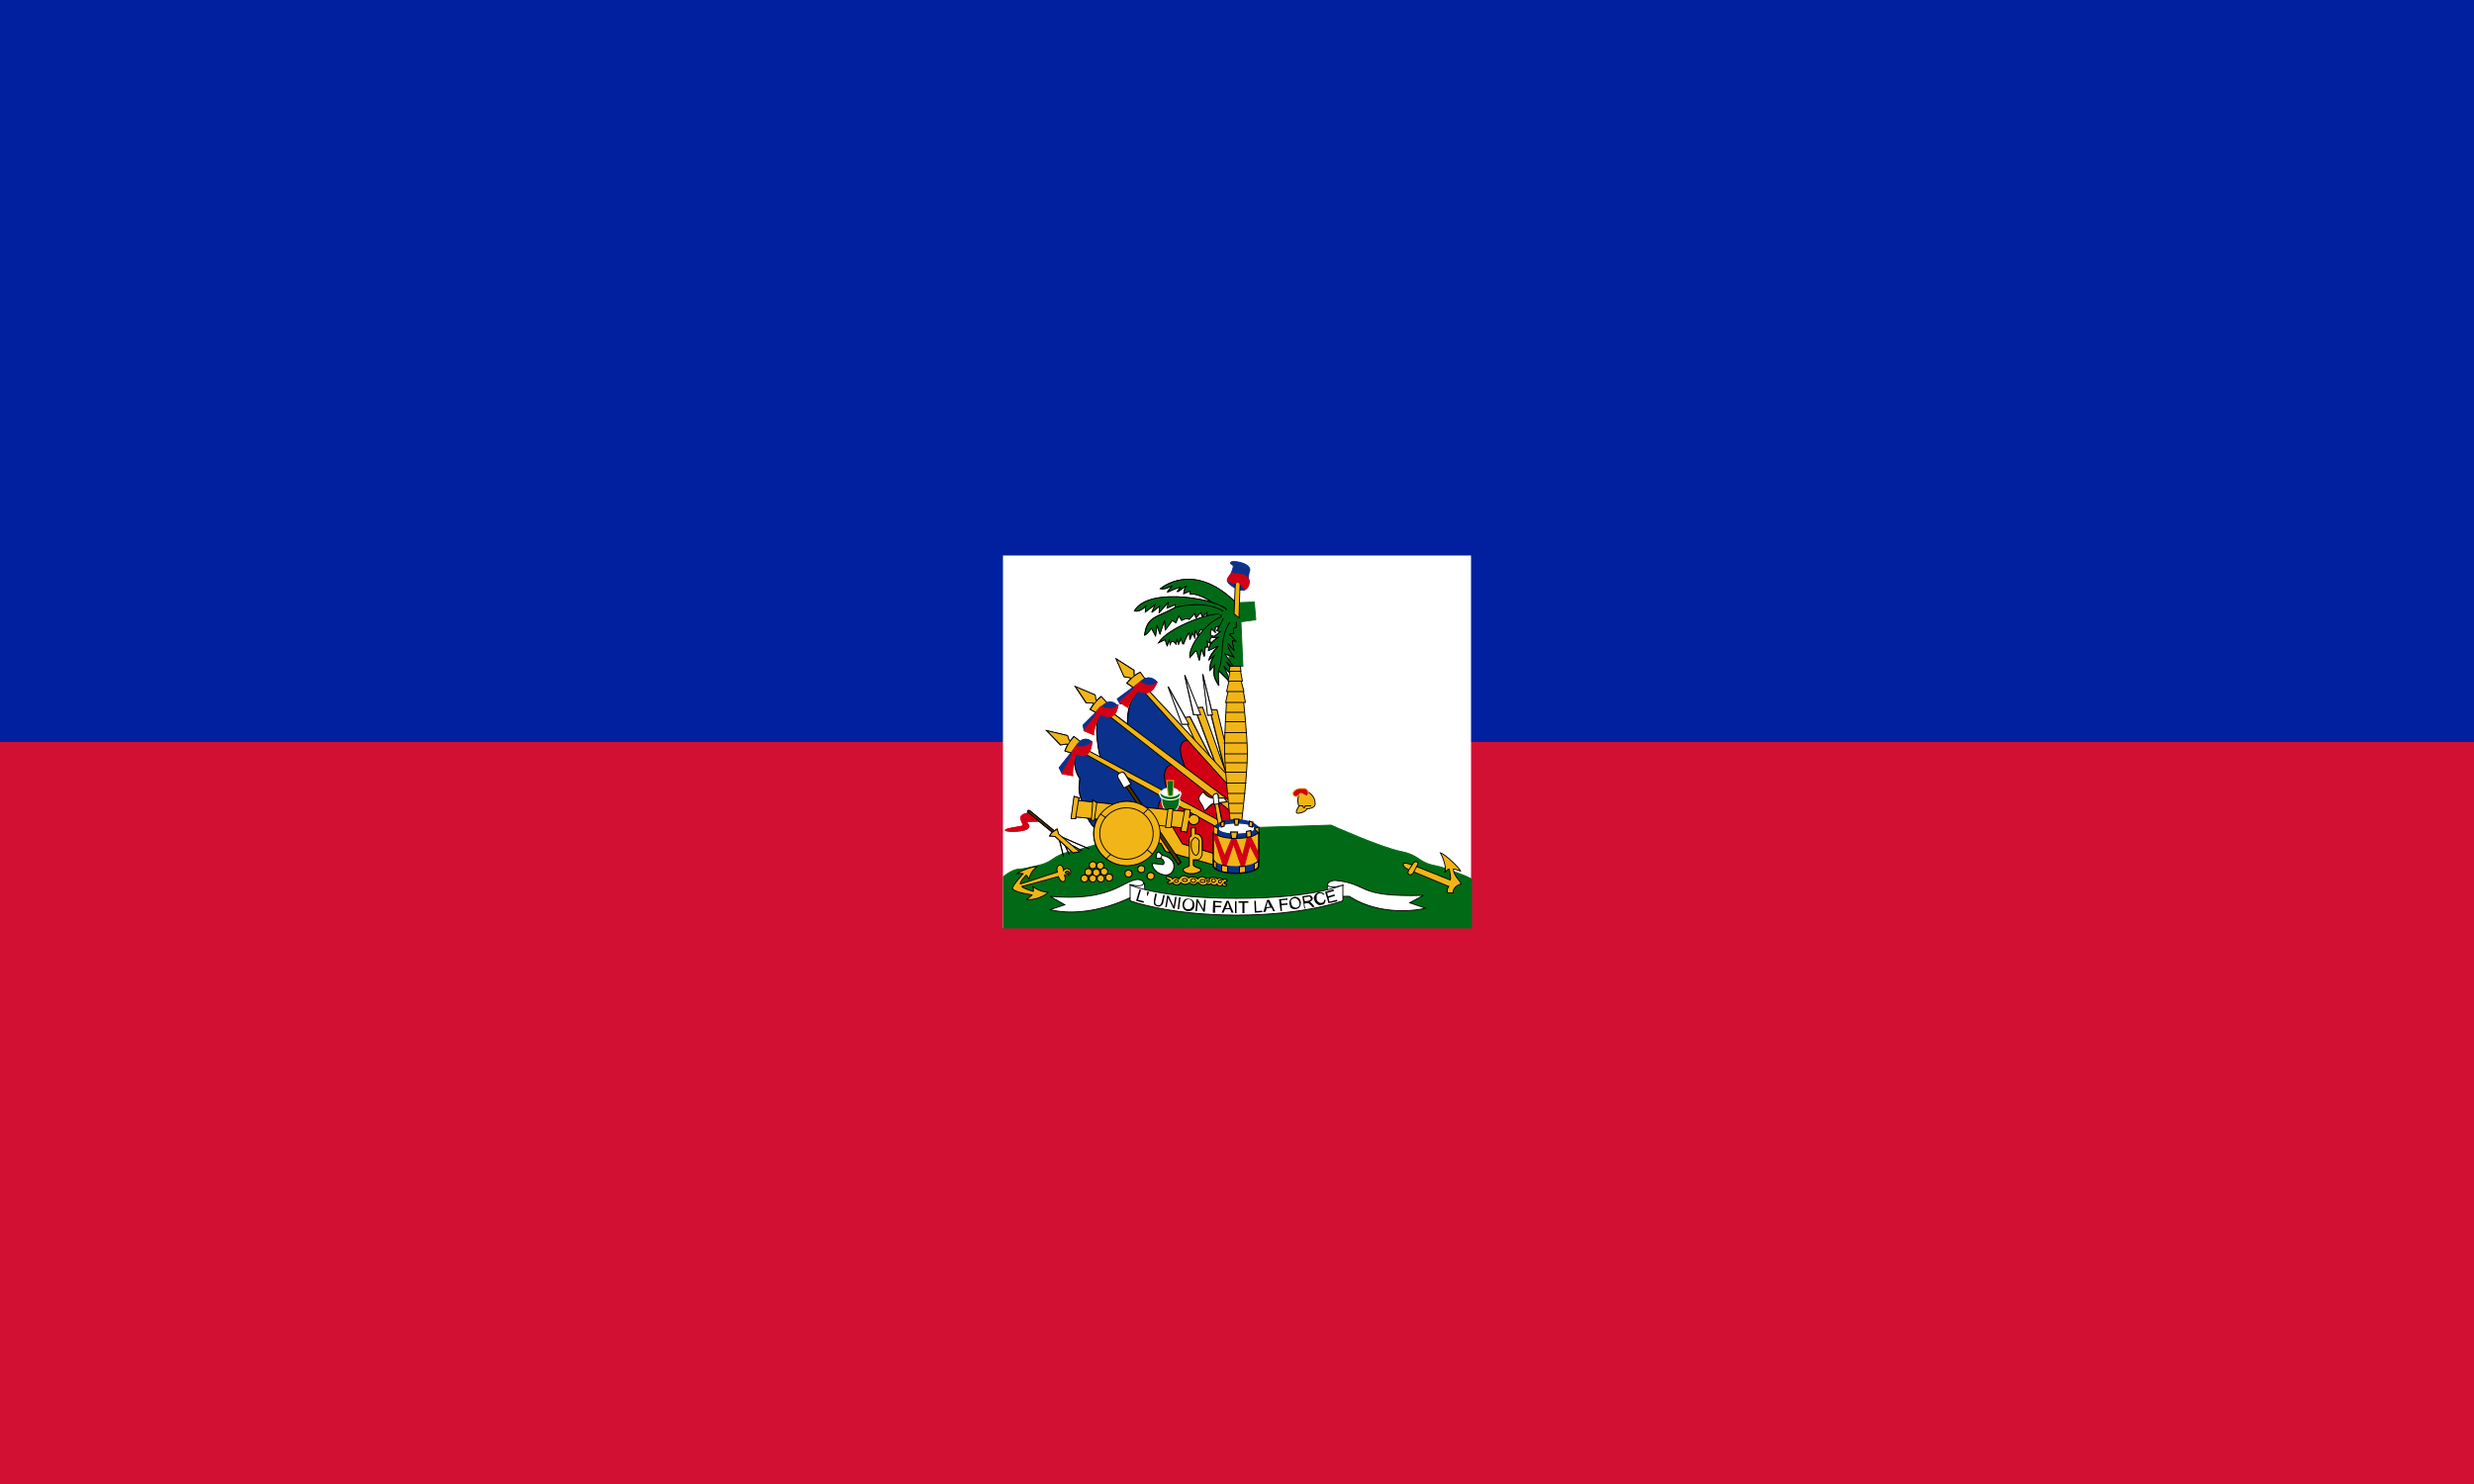 <?xml version="1.0" encoding="utf-8"?>
<!-- Generator: Adobe Illustrator 21.0.0, SVG Export Plug-In . SVG Version: 6.00 Build 0)  -->
<svg version="1.1" id="Layer_1" xmlns="http://www.w3.org/2000/svg" xmlns:xlink="http://www.w3.org/1999/xlink" x="0px" y="0px"
	 viewBox="0 0 500 300" style="enable-background:new 0 0 500 300;" xml:space="preserve">
<style type="text/css">
	.st0{fill:#D21034;}
	.st1{fill:#00209F;}
	.st2{fill:#FFFFFF;}
	.st3{fill:#016A16;stroke:#016A16;stroke-width:0.183;}
	.st4{fill:#F1B517;stroke:#000000;stroke-width:0.183;}
	.st5{fill:#FFFFFF;stroke:#000000;stroke-width:0.183;}
	.st6{fill:#0A328C;stroke:#000000;stroke-width:0.183;}
	.st7{fill:#D20014;stroke:#000000;stroke-width:0.183;}
	.st8{fill:#0A328C;stroke:#0A328C;stroke-width:0.183;}
	.st9{fill:#D20014;stroke:#D20014;stroke-width:0.183;}
	.st10{fill:#016A16;stroke:#000000;stroke-width:0.183;}
	.st11{fill:#016A16;stroke:#FFFFFF;stroke-width:0.237;stroke-linecap:round;}
	.st12{fill:#016A16;stroke:#FFFFFF;stroke-width:0.181;stroke-linecap:round;}
	.st13{fill:#016A16;stroke:#F1B517;stroke-width:0.183;}
	.st14{fill:#503200;stroke:#000000;stroke-width:0.183;}
	.st15{fill:#F1B517;stroke:#000000;stroke-width:0.183;stroke-linecap:round;}
	.st16{fill:#0A328C;stroke:#0A328C;stroke-width:0.231;}
	.st17{fill:#F1B517;stroke:#000000;stroke-width:0.187;}
	.st18{fill:#0A328C;stroke:#0A328C;stroke-width:0.187;}
	.st19{fill:none;stroke:#000000;stroke-width:0.187;}
	.st20{fill:#FFFFFF;stroke:#FFFFFF;stroke-width:0.192;}
	.st21{fill:#F1B517;stroke:#000000;stroke-width:0.231;}
	.st22{fill:#D20014;stroke:#F1B517;stroke-width:0.183;}
</style>
<title>Flag of Haiti</title>
<rect class="st0" width="500" height="300"/>
<rect class="st1" width="500" height="150"/>
<g id="coa">
	<rect x="202.7" y="112.3" class="st2" width="94.6" height="75.3"/>
	<path class="st3" d="M269,166.8l-19.3,0.6l-19.2,0.2c0,0-9.9,3.7-13.9,4.5c-4,0.8-3.5,2.1-6.6,2.8c-2.5,0.6-2.8,0.7-4.2,0.8
		c-0.9,0.1-2,0.7-3,1.5v10.4h94.6v-9.9c-1-0.6-2-0.9-3-1.3c-1.4-0.5-2.3-1-4.8-1.5c-3.1-0.7-2.6-2-6.6-2.8
		C278.8,171.2,269,166.8,269,166.8L269,166.8z"/>
	<g id="flags">
		<g id="flags_half">
			<g>
				<path class="st4" d="M244.5,143.5l1.4,0l2.6,10.7l-0.5,3.4L244.5,143.5L244.5,143.5z"/>
				<path class="st5" d="M243.1,136.3l1,8.3l1-0.1L243.1,136.3L243.1,136.3z"/>
				<path class="st4" d="M245.7,154.6l-4.3-11.5l1.6-0.1l5,14.1L245.7,154.6L245.7,154.6z"/>
				<path class="st5" d="M239.4,136.5l1.8,8h1.4L239.4,136.5z"/>
				<path class="st4" d="M241.9,150.5l-2.5-5.4l1.1-0.2l4.6,9L241.9,150.5L241.9,150.5z"/>
				<path class="st5" d="M236.1,138.8l2.8,7.6h1.4L236.1,138.8z"/>
			</g>
			<g>
				<path class="st6" d="M242.2,151.4l-11.4-12.5c-3.6,2.8-2.9,8-2.9,8l13,10.2L242.2,151.4L242.2,151.4z"/>
				<path class="st7" d="M248.9,158.2l-8.5-8.6c-3.6,0.1-0.7,5.5-0.6,6.2l9,7.7L248.9,158.2L248.9,158.2z"/>
				<path class="st4" d="M248.1,156.8L230.6,138l-0.7,0.5l18.6,20.6L248.1,156.8L248.1,156.8z"/>
				<path class="st4" d="M229.6,136.8l-0.4-0.4l0-0.9l-3.6-2.3l1.6,3.6l1.2,0.2l0.4,0.4L229.6,136.8z"/>
				<path class="st4" d="M227.7,138.1c0.6-0.7,1.3-1.5,2.7-2.2l1,1.4l-2.2,1.8L227.7,138.1z"/>
				<path class="st8" d="M225.8,141.3l0.6,1c0.4-0.1,4-3.5,4-3.5l2.6-0.1l0.8-0.8c-1.9-2.1-3.8,0.3-3.8,0.3L225.8,141.3L225.8,141.3
					z"/>
				<path class="st9" d="M227.9,143c0.1-0.9,1.9-3.2,2.1-3.3c1.3,0.4,2.5,1.1,3.8-1.8c-1.1,1.5-3.5,0-3.5,0l-1,0.8l0,0.4l-3.1,2.8
					L227.9,143L227.9,143z"/>
			</g>
			<g>
				<path class="st6" d="M237.3,154.7l-14.4-11.4c-2.5,2.5-0.4,10.2-0.4,10.2l14,7.6L237.3,154.7L237.3,154.7z"/>
				<path class="st7" d="M249.2,163.9l-11.8-9.5c-4,0.6-0.9,6.5-0.6,7.2l12.5,6.8L249.2,163.9L249.2,163.9z"/>
				<path class="st4" d="M248.7,162l-25.6-19.2l-0.6,0.6l26.8,21L248.7,162L248.7,162z"/>
				<path class="st4" d="M221.9,141.8l-0.5-0.4l-0.1-0.9l-4-1.7l2.2,3.3l1.3,0l0.5,0.4L221.9,141.8L221.9,141.8z"/>
				<path class="st4" d="M220.3,143.4c0.5-0.8,1.1-1.7,2.2-2.6l1.2,1.3l-1.8,2.2L220.3,143.4L220.3,143.4z"/>
				<path class="st8" d="M218.9,146.6l0.2,1.1c0.3-0.2,3.6-3.7,3.6-3.7l2.6-0.5l0.5-0.8c-1.8-2.1-3.7,0.7-3.7,0.7L218.9,146.6
					L218.9,146.6z"/>
				<path class="st9" d="M221,148.5c-0.1-1,1.2-3.9,1.5-4c1.5,0.5,2.9,1.2,3.5-2.1c-0.9,1.6-3.5,0.4-3.5,0.4l-0.9,1l0.1,0.5
					l-2.6,3.4L221,148.5L221,148.5z"/>
			</g>
			<g>
				<path class="st6" d="M236.2,161.7c-0.2,0-18.5-10.4-18.5-10.4c-1.3,2.3-0.1,5.5,0.5,6c0,1.5-0.6,2.3,0.7,5.4
					c0.4,2,1.3,3.9,2.7,5c1.7,6.4,8.2,6.8,10.7,1.6L236.2,161.7L236.2,161.7z"/>
				<path class="st7" d="M248.4,168.5l-12.5-7.4c-4,0.6,0.1,8.1,0.3,8.7l12.1,4.3L248.4,168.5L248.4,168.5z"/>
				<path class="st4" d="M246.2,165.8l-28.3-15.1l-0.5,0.7l29.9,16.6L246.2,165.8L246.2,165.8z"/>
				<path class="st4" d="M216.5,149.9l-0.5-0.3l-0.3-0.9l-4.2-1l2.8,2.9l1.2-0.2l0.5,0.3L216.5,149.9L216.5,149.9z"/>
				<path class="st4" d="M215.2,151.8c0.3-0.9,0.8-1.8,1.8-2.9l1.4,1.1l-1.4,2.4L215.2,151.8L215.2,151.8z"/>
				<path class="st8" d="M214.1,155.2l0.6,1.2c0.3-0.2,3-4.6,3-4.6l2.5-0.8l0.5-1c-2-1.8-3.5,1.3-3.5,1.3L214.1,155.2L214.1,155.2z"
					/>
				<path class="st9" d="M216.8,156.8c-0.2-1,0.5-4.2,0.7-4.3c1.6,0.5,2.9,0.6,3.2-2.6c-0.9,1.5-3.3,1-3.3,1l-0.7,1.1l0.1,0.4
					l-2.1,4L216.8,156.8L216.8,156.8z"/>
			</g>
		</g>
		<g transform="matrix(-1,0,0,1,499.859,0)">
			<g id="flags_half_1_">
				<g>
					<path class="st4" d="M255.3,143.5l-1.4,0l-2.6,10.7l0.5,3.4L255.3,143.5L255.3,143.5z"/>
					<path class="st5" d="M256.8,136.3l-1,8.3l-1-0.1L256.8,136.3L256.8,136.3z"/>
					<path class="st4" d="M254.1,154.6l4.3-11.5l-1.6-0.1l-5,14.1L254.1,154.6L254.1,154.6z"/>
					<path class="st5" d="M260.4,136.5l-1.8,8h-1.4L260.4,136.5z"/>
					<path class="st4" d="M258,150.5l2.5-5.4l-1.1-0.2l-4.6,9L258,150.5L258,150.5z"/>
					<path class="st5" d="M263.8,138.8l-2.8,7.6h-1.4L263.8,138.8z"/>
				</g>
				<g>
					<path class="st6" d="M257.6,151.4l11.4-12.5c3.6,2.8,2.9,8,2.9,8l-13,10.2L257.6,151.4L257.6,151.4z"/>
					<path class="st7" d="M251,158.2l8.5-8.6c3.6,0.1,0.7,5.5,0.6,6.2l-9,7.7L251,158.2L251,158.2z"/>
					<path class="st4" d="M251.7,156.8l17.5-18.8l0.7,0.5l-18.6,20.6L251.7,156.8L251.7,156.8z"/>
					<path class="st4" d="M270.3,136.8l0.4-0.4l0-0.9l3.6-2.3l-1.6,3.6l-1.2,0.2l-0.4,0.4L270.3,136.8z"/>
					<path class="st4" d="M272.1,138.1c-0.6-0.7-1.3-1.5-2.7-2.2l-1,1.4l2.2,1.8L272.1,138.1z"/>
					<path class="st8" d="M274,141.3l-0.6,1c-0.4-0.1-4-3.5-4-3.5l-2.6-0.1l-0.8-0.8c1.9-2.1,3.8,0.3,3.8,0.3L274,141.3L274,141.3z"
						/>
					<path class="st9" d="M271.9,143c-0.1-0.9-1.9-3.2-2.1-3.3c-1.3,0.4-2.5,1.1-3.8-1.8c1.1,1.5,3.5,0,3.5,0l1,0.8l0,0.4l3.1,2.8
						L271.9,143L271.9,143z"/>
				</g>
				<g>
					<path class="st6" d="M262.6,154.7l14.4-11.4c2.5,2.5,0.4,10.2,0.4,10.2l-14,7.6L262.6,154.7L262.6,154.7z"/>
					<path class="st7" d="M250.7,163.9l11.8-9.5c4,0.6,0.9,6.5,0.6,7.2l-12.5,6.8L250.7,163.9L250.7,163.9z"/>
					<path class="st4" d="M251.2,162l25.6-19.2l0.6,0.6l-26.8,21L251.2,162L251.2,162z"/>
					<path class="st4" d="M277.9,141.8l0.5-0.4l0.1-0.9l4-1.7l-2.2,3.3l-1.3,0l-0.5,0.4L277.9,141.8L277.9,141.8z"/>
					<path class="st4" d="M279.5,143.4c-0.5-0.8-1.1-1.7-2.2-2.6l-1.2,1.3l1.8,2.2L279.5,143.4L279.5,143.4z"/>
					<path class="st8" d="M280.9,146.6l-0.2,1.1c-0.3-0.2-3.6-3.7-3.6-3.7l-2.6-0.5l-0.5-0.8c1.8-2.1,3.7,0.7,3.7,0.7L280.9,146.6
						L280.9,146.6z"/>
					<path class="st9" d="M278.9,148.5c0.1-1-1.2-3.9-1.5-4c-1.5,0.5-2.9,1.2-3.5-2.1c0.9,1.6,3.5,0.4,3.5,0.4l0.9,1l-0.1,0.5
						l2.6,3.4L278.9,148.5L278.9,148.5z"/>
				</g>
				<g>
					<path class="st6" d="M263.6,161.7c0.2,0,18.5-10.4,18.5-10.4c1.3,2.3,0.1,5.5-0.5,6c0,1.5,0.6,2.3-0.7,5.4
						c-0.4,2-1.3,3.9-2.7,5c-1.7,6.4-8.2,6.8-10.7,1.6L263.6,161.7L263.6,161.7z"/>
					<path class="st7" d="M251.5,168.5l12.5-7.4c4,0.6-0.1,8.1-0.3,8.7l-12.1,4.3L251.5,168.5L251.5,168.5z"/>
					<path class="st4" d="M253.6,165.8l28.3-15.1l0.5,0.7l-29.9,16.6L253.6,165.8L253.6,165.8z"/>
					<path class="st4" d="M283.3,149.9l0.5-0.3l0.3-0.9l4.2-1l-2.8,2.9l-1.2-0.2l-0.5,0.3L283.3,149.9L283.3,149.9z"/>
					<path class="st4" d="M284.6,151.8c-0.3-0.9-0.8-1.8-1.8-2.9l-1.4,1.1l1.4,2.4L284.6,151.8L284.6,151.8z"/>
					<path class="st8" d="M285.8,155.2l-0.6,1.2c-0.3-0.2-3-4.6-3-4.6l-2.5-0.8l-0.5-1c2-1.8,3.5,1.3,3.5,1.3L285.8,155.2
						L285.8,155.2z"/>
					<path class="st9" d="M283.1,156.8c0.2-1-0.5-4.2-0.7-4.3c-1.6,0.5-2.9,0.6-3.2-2.6c0.9,1.5,3.3,1,3.3,1l0.7,1.1l-0.1,0.4l2.1,4
						L283.1,156.8L283.1,156.8z"/>
				</g>
			</g>
		</g>
	</g>
	<g id="tree">
		<path class="st3" d="M248.8,125.6l-0.5,9.1h2.9l-0.4-9l3-0.4l-0.3-3.6l-7.5,0.3l0,3.3L248.8,125.6L248.8,125.6z"/>
		<g id="tree_half">
			<path class="st10" d="M249.8,121.9c-7.8-7.8-13.9-4-15.3-2.9c1,0.2,1.8-0.4,2.3-0.5c-0.3,0.4-0.9,1.2-0.9,1.2s2.4-1.1,2.7-1
				c-0.3,0.3-0.7,0.9-0.7,0.9c0.2,0.1,1.5-1.1,1.8-1.1c-0.4,0.5-0.5,1.5-0.5,1.5l1.2-0.5c0.3,0.2-0.1,0.6,0.2,0.6
				c1.9-0.2,4.7,1.8,5.1,2.4"/>
			<path class="st10" d="M247.9,123.3c-0.8-1.9-15.6-5-18.6,0.2c1.2,0.3,2.3-1,2.3-1l-0.1,1.2l2-1.5l-0.7,1.6l1.6-1.3l-0.1,1.3
				l1.9-2.1l-0.3,1.2l1.7-0.7l-0.2,1"/>
			<path class="st10" d="M247.2,123.6c-3.8-2.5-9.7-0.8-9.7-0.8c-3.7,2.1-5.7,1.7-6.2,5.6c0.4-0.1,1.4-1.4,1.4-1.4l0.8,1.5l0.3-2.1
				l0.6,1.7l0.9-2.7l0.2,1.9l1.4-1.9l0.7,0.5l0.6-1.4l0.6,0.9c0,0,1-0.6,1.5-0.2l1.1-1.2l0.3,0.9l0.9-1.1l0.4,0.8l0.9-0.8l-0.1,0.6
				l3.1,0"/>
			<path class="st10" d="M246.4,124.1c-2.6,0-10.2,2.8-12.2,5.8c0.8-0.4,1.3-0.6,1.3-0.6l0.4,1.2l0.5-1.2l0.1,0.9
				c0.3-0.7,0.6-0.8,1.2,0l0.2-1.1l0.3,1.1l0.5-1.2c0,0,0.3,1.3,0.5,1.2c0,0,0.8-2.2,1.2-2.3l0.1,1.4l0.5-1.4l0.5,1l0.1-1.5l0.5,1.1
				c0,0,0.3-1.1,0.7-1.3l0.8,0.7l3.4-2.4"/>
			<path class="st10" d="M246.9,124.7c-3.5,1.3-6.7,6.2-6.4,8.2c1.6-1.9,1.2-1.7,1.9,0.6c0,0,0.3-2,0.5-2.2l0.5,1.4l0.2-1.9l0.5,0
				l-0.1-1.2l0.7,0.5c-0.2-0.7-0.3-0.9,0.4-1.5c0,0-0.9,0.1-0.2-1.5l0.7,0.7c0,0-0.1-0.7,0.1-1l2.5-0.9"/>
			<path class="st10" d="M247.2,125l-1.3,2.5l0.7,0.2l-1.5,1.2l1.3-0.1c0,0-2,0.7-2.2,2.7l2-0.9c0,0-1.7,1.7-1.9,2.8l1.2-1
				c0,0-1.1,1.2-1,3.1l0.9-1c-0.2,2.2-0.1,2.4,0.9,4.1c0,0-0.3-2.6,0-3l2.3,2.3l-1.3-3.3c0,0,1.4,2.1,2.3,1.9l-1.8-2.7l1.7,1.4l-2-3
				l1.8,0.6c0,0-1.3-1.7-1.2-2.7l1.3,1.4c0,0-0.5-1.6-0.3-2l0.6,0.1l-1.3-1.4l0.9-0.2l-0.1-1l0.6-0.2l0-1.1"/>
			<path class="st10" d="M248.6,125.8c-2.2,3-1.1,7.5-2.4,9.9"/>
		</g>
		<g transform="matrix(-1,0,0,1,499.859,0)">
			<g id="tree_half_1_">
				<path class="st10" d="M250,121.9c7.8-7.8,13.9-4,15.3-2.9c-1,0.2-1.8-0.4-2.3-0.5c0.3,0.4,0.9,1.2,0.9,1.2s-2.4-1.1-2.7-1
					c0.3,0.3,0.7,0.9,0.7,0.9c-0.2,0.1-1.5-1.1-1.8-1.1c0.4,0.5,0.5,1.5,0.5,1.5l-1.2-0.5c-0.3,0.2,0.1,0.6-0.2,0.6
					c-1.9-0.2-4.7,1.8-5.1,2.4"/>
				<path class="st10" d="M252,123.3c0.8-1.9,15.6-5,18.6,0.2c-1.2,0.3-2.3-1-2.3-1l0.1,1.2l-2-1.5l0.7,1.6l-1.6-1.3l0.1,1.3
					l-1.9-2.1l0.3,1.2l-1.7-0.7l0.2,1"/>
				<path class="st10" d="M252.6,123.6c3.8-2.5,9.7-0.8,9.7-0.8c3.7,2.1,5.7,1.7,6.2,5.6c-0.4-0.1-1.4-1.4-1.4-1.4l-0.8,1.5
					l-0.3-2.1l-0.6,1.7l-0.9-2.7l-0.2,1.9l-1.4-1.9l-0.7,0.5l-0.6-1.4l-0.6,0.9c0,0-1-0.6-1.5-0.2l-1.1-1.2l-0.3,0.9l-0.9-1.1
					l-0.4,0.8l-0.9-0.8l0.1,0.6l-3.1,0"/>
				<path class="st10" d="M253.5,124.1c2.6,0,10.2,2.8,12.2,5.8c-0.8-0.4-1.3-0.6-1.3-0.6l-0.4,1.2l-0.5-1.2l-0.1,0.9
					c-0.3-0.7-0.6-0.8-1.2,0l-0.2-1.1l-0.3,1.1l-0.5-1.2c0,0-0.3,1.3-0.5,1.2c0,0-0.8-2.2-1.2-2.3l-0.1,1.4l-0.5-1.4l-0.5,1
					l-0.1-1.5l-0.5,1.1c0,0-0.3-1.1-0.7-1.3l-0.8,0.7l-3.4-2.4"/>
				<path class="st10" d="M253,124.7c3.5,1.3,6.7,6.2,6.4,8.2c-1.6-1.9-1.2-1.7-1.9,0.6c0,0-0.3-2-0.5-2.2l-0.5,1.4l-0.2-1.9l-0.5,0
					l0.1-1.2l-0.7,0.5c0.2-0.7,0.3-0.9-0.4-1.5c0,0,0.9,0.1,0.2-1.5l-0.7,0.7c0,0,0.1-0.7-0.1-1l-2.5-0.9"/>
				<path class="st10" d="M252.6,125l1.3,2.5l-0.7,0.2l1.5,1.2l-1.3-0.1c0,0,2,0.7,2.2,2.7l-2-0.9c0,0,1.7,1.7,1.9,2.8l-1.2-1
					c0,0,1.1,1.2,1,3.1l-0.9-1c0.2,2.2,0.1,2.4-0.9,4.1c0,0,0.3-2.6,0-3l-2.3,2.3l1.3-3.3c0,0-1.4,2.1-2.3,1.9l1.8-2.7l-1.7,1.4l2-3
					l-1.8,0.6c0,0,1.3-1.7,1.2-2.7l-1.3,1.4c0,0,0.5-1.6,0.3-2l-0.6,0.1l1.3-1.4l-0.9-0.2l0.1-1l-0.6-0.2l0-1.1"/>
				<path class="st10" d="M251.3,125.8c2.2,3,1.1,7.5,2.4,9.9"/>
			</g>
		</g>
		<g id="trunk">
			<path class="st4" d="M250.9,166.5c0,0,1.2-9.9,1.2-14.2c0-3.4-0.8-10.8-0.8-10.8h-3.4c0,0-0.5,7.4-0.4,10.8
				c0.1,4.3,1.2,14.3,1.2,14.3L250.9,166.5L250.9,166.5z"/>
			<path class="st4" d="M247.7,142h4l-0.5-2.7h-2.9L247.7,142z"/>
			<path class="st4" d="M247.9,139.8h3.5l-0.7-2.7h-2.2L247.9,139.8z"/>
			<path class="st4" d="M248.2,137.7h2.9l-0.5-2.7h-1.9L248.2,137.7z"/>
			<path class="st4" d="M250.7,134.7h-2.1l-0.2,1h2.4L250.7,134.7z"/>
			<path class="st4" d="M251.1,164.4h-2.6"/>
			<path class="st4" d="M251.3,162.4h-2.9"/>
			<path class="st4" d="M251.7,160.4h-3.7"/>
			<path class="st4" d="M251.9,158.3H248"/>
			<path class="st4" d="M251.9,156.1h-4.1"/>
			<path class="st4" d="M252,154.2h-4.4"/>
			<path class="st4" d="M252.1,152.4h-4.7"/>
			<path class="st4" d="M252,150.2h-4.7"/>
			<path class="st4" d="M251.9,148.1h-4.5"/>
			<path class="st4" d="M251.7,145.9h-4.1"/>
			<path class="st4" d="M251.5,144h-3.7"/>
		</g>
		<g id="cap">
			<path class="st8" d="M249.9,119c-0.7-0.3-2.2-1.3-1.8-1.9l0.7-1.2c1-2.3,0-1.4-0.1-2.1c-0.1-0.7,3.9-0.1,3.9,1.4
				c0,0.4-0.3,0.2-0.3,2.6l-0.8,1.5C251.1,119.3,250.4,119.3,249.9,119z"/>
			<path class="st4" d="M250.4,124.9l-1-0.8l0.3-7.1l1,0.3C250.6,117.3,250.4,124.9,250.4,124.9z"/>
			<path class="st9" d="M251.7,119.2c0.6-0.4,1-1.4,0.7-2.1c-1-1.3-1.7-0.8-3.4-1.3c-0.3,0.4-1.1,1.1-0.9,1.6
				c2.2,1.1,1.4,0.2,2.1,0.3C250.6,117.8,250.8,118.2,251.7,119.2z"/>
		</g>
	</g>
	<g id="items">
		<g id="i1">
			<g transform="matrix(1,0,0,-1,-0.002,320.37)">
				<path id="ip" class="st11" d="M238.5,160.3c-0.3-0.5-1.1-0.9-2-0.9c-0.9,0-1.7,0.4-2,0.9c-0.1-0.1-0.1-0.2-0.1-0.4
					c0-0.7,0.9-1.2,2.1-1.2s2.1,0.5,2.1,1.2C238.6,160,238.6,160.1,238.5,160.3L238.5,160.3z"/>
			</g>
			<path class="st12" d="M238.4,161.8c0,1.3-0.8,2.4-1.8,2.4s-1.8-1.1-1.8-2.4v-1.3h3.6V161.8z"/>
			<ellipse class="st2" cx="236.5" cy="160.1" rx="1.8" ry="0.9"/>
			<path class="st13" d="M236.1,161.1l-0.3-3.3h1.4l-0.2,3.3H236.1L236.1,161.1z"/>
			<path id="ip_1_" class="st11" d="M238.5,160.1c-0.3,0.5-1.1,0.9-2,0.9c-0.9,0-1.7-0.4-2-0.9c-0.1,0.1-0.1,0.2-0.1,0.4
				c0,0.7,0.9,1.2,2.1,1.2s2.1-0.5,2.1-1.2C238.6,160.4,238.6,160.2,238.5,160.1L238.5,160.1z"/>
		</g>
		<g id="items_half">
			<path id="cannon_base" class="st4" d="M246,172.8l-7.1-2.2l-3.1-5.3l-10.9-0.5l0.4,3.9l9.3,1.8l0.9,1.6l10.7,3L246,172.8
				L246,172.8z"/>
			<g id="i2">
				<path class="st14" d="M238.7,174.3l-11.1-16.4l-0.5,0.4l11.1,16.5L238.7,174.3L238.7,174.3z"/>
				<path class="st5" d="M228.6,158.5l-1.2-2c-0.2-0.4-0.6-0.5-1.1-0.2c-0.5,0.3-0.4,0.8-0.2,1.1l1.1,1.9L228.6,158.5L228.6,158.5z"
					/>
			</g>
			<g id="cannon">
				<path class="st4" d="M240,164.1l-22.5-2.3l-0.5,3.3l22.4,2.3L240,164.1L240,164.1z"/>
				<path class="st4" d="M217.1,161l-0.6,4.5h0.9l0.7-4.2L217.1,161z"/>
				<path class="st4" d="M220.8,161.7l-0.3,4.1l0.6,0.1l0.5-3.6L220.8,161.7L220.8,161.7z"/>
				<path class="st4" d="M236.1,163.5l-0.5,3.8l1.1,0l0.4-3.8L236.1,163.5L236.1,163.5z"/>
				<path class="st4" d="M239.4,163.6l-0.8,4.4l1.2,0.2l0.4-2.3c0.1,0.5,0.5,0.8,1,0.8c0.6,0,1.1-0.5,1.1-1s-0.5-1-1.1-1
					c-0.4,0-0.8,0.2-0.9,0.7l0.2-1.7L239.4,163.6L239.4,163.6z"/>
				<path class="st4" d="M231.3,164.3l-3.1,3.5l0.4,0.4l4-2.7L231.3,164.3z"/>
				<path class="st4" d="M224.1,173l3.1-3.5l-0.4-0.4l-4,2.7L224.1,173z"/>
				<path class="st4" d="M232.2,172.1l-3.8-2.9l-0.4,0.3l3,3.8L232.2,172.1z"/>
				<path class="st4" d="M222.9,165.4l3.8,2.8l0.5-0.3l-3-3.8L222.9,165.4z"/>
				<path class="st4" d="M227.1,163.1l0.4,4.6l0.5,0l1.2-4.5L227.1,163.1L227.1,163.1z"/>
				<path class="st4" d="M228.3,174.2l-0.4-4.6l-0.6-0.1l-0.7,4.6L228.3,174.2L228.3,174.2z"/>
				<path class="st4" d="M233.4,168l-4.8,0.5l-0.1,0.5l4.8,0.6L233.4,168L233.4,168z"/>
				<path class="st4" d="M222,169.6l4.7-0.7l0.1-0.4l-4.8-0.5L222,169.6L222,169.6z"/>
				<ellipse class="st4" cx="227.7" cy="168.5" rx="1.3" ry="1.2"/>
				<path class="st15" d="M234.4,168.5c0,3.6-3,6.5-6.7,6.5s-6.7-2.9-6.7-6.5c0-3.6,3-6.5,6.7-6.5C231.4,162,234.4,165,234.4,168.5z
					 M233.1,168.5c0,2.9-2.4,5.2-5.4,5.2s-5.4-2.3-5.4-5.2s2.4-5.2,5.4-5.2S233.1,165.7,233.1,168.5z"/>
				<path class="st4" d="M223.5,165.3l-1.1-0.8"/>
				<path class="st4" d="M231,164.5l0.9-0.9"/>
				<path class="st4" d="M233,172.7l-1.1-0.9"/>
				<path class="st4" d="M223.5,173.7l1-1"/>
			</g>
			<g id="axe">
				<path class="st4" d="M246.2,162.1l1.2,5.9l-0.9,0.5l-1-6.3L246.2,162.1L246.2,162.1z"/>
				<path class="st5" d="M245.6,161.4c-0.5-0.2-1.2,0.2-2.4-1.3c-1.9,1.7-0.1,2,0.2,3.7c0.5,0.2,0.9-1.3,2.3-1.5
					c0.2,0,2.3-0.2,2.3-0.2l-0.5-0.7C247.5,161.3,246,161.4,245.6,161.4L245.6,161.4z"/>
				<path class="st5" d="M246.4,162.5l-0.2-1.8c-0.2-0.6-1-0.1-1,0.3l0.2,1.6L246.4,162.5z"/>
			</g>
			<path id="bugle" class="st4" d="M240.8,167.4l0,1.6c-0.5,0.2-0.5,0.6-0.4,1.2l0,4.8c-0.2,0.3-0.8,0.3-1.1,0.6
				c-0.3,0.2-0.2,0.7,1,1l1,0c1.5-0.3,1.8-0.8,1-1.1c-0.4-0.1-0.9-0.3-1.1-0.6l0-1.1l1,0c0.3,0,0.8-0.7,0.8-1.2l0-2.5
				c0-1.4-1.1-1.6-1.4-1.5l0-1.3L240.8,167.4L240.8,167.4z M242.4,170.1c0-0.4-0.6-0.8-0.8-0.8s-0.7,0.5-0.8,0.9v1
				c0,0.4,0.3,1.6,0.9,1.7c0.3,0,0.6-0.4,0.6-0.8L242.4,170.1L242.4,170.1z"/>
			<g id="i3">
				<path class="st5" d="M234.3,172.3c-0.6-0.3-0.6,1.2-0.6,1.2l1,0c0.4,0.2,0.8,0.8,0.5,1.2c-0.2,0.3-2.2-0.4-2.3,0
					c0.3,1.9,2.9,2.7,3.8,1.8c0.9-0.8,1.1-3-1.8-3.6L234.3,172.3L234.3,172.3z"/>
				<path class="st5" d="M234.9,172.9l-0.3,0.6"/>
			</g>
			<g id="small_flag">
				<path class="st4" d="M214.9,173.1l-1-4"/>
				<path class="st4" d="M216.1,172.8l-1.5-3.2"/>
				<path class="st4" d="M218.7,172l-3.3-1.8"/>
				<path class="st4" d="M220.1,171.6l-6.2-2.7"/>
				<path class="st9" d="M210.2,166c0,0-2.3,0-2.7,0.1c-0.2,0.1,0.6,0.8,0.4,1.1c-0.6,1.1-4.4,0.9-4.7,0.7c-0.5-0.4,3.6-0.8,3.6-1
					c0-0.3-0.6-1.1-0.5-1.7c0.1-0.7,1.8-0.9,1.8-0.9L210.2,166L210.2,166z"/>
				<path class="st14" d="M213.2,168.1l-5.1-4.2c0,0-0.2-0.2-0.4,0c-0.2,0.2,0.1,0.4,0.1,0.4l5.3,4.3L213.2,168.1L213.2,168.1z"/>
				<path class="st4" d="M218.1,172.2c-0.1-0.1-4.2-3.6-4.2-3.6l-0.3-1c0,0-0.6,0.4-0.9,0.6s-0.6,0.8-0.6,0.8l1.1,0.1l3.6,3.3
					L218.1,172.2z"/>
			</g>
			<g id="cannonballs">
				<ellipse class="st4" cx="232.5" cy="177.1" rx="0.7" ry="0.7"/>
				<ellipse class="st4" cx="230.6" cy="175.7" rx="0.7" ry="0.7"/>
				<ellipse class="st4" cx="228.1" cy="176.6" rx="0.7" ry="0.7"/>
				<ellipse class="st4" cx="224.2" cy="177.4" rx="0.7" ry="0.7"/>
				<ellipse class="st4" cx="222.5" cy="177.6" rx="0.7" ry="0.7"/>
				<ellipse class="st4" cx="220.8" cy="177.6" rx="0.7" ry="0.7"/>
				<ellipse class="st4" cx="219.2" cy="177.6" rx="0.7" ry="0.7"/>
				<ellipse class="st4" cx="220" cy="176.3" rx="0.7" ry="0.7"/>
				<ellipse class="st4" cx="221.6" cy="176.4" rx="0.7" ry="0.7"/>
				<ellipse class="st4" cx="223.1" cy="176.2" rx="0.7" ry="0.7"/>
				<ellipse class="st4" cx="222.4" cy="175" rx="0.7" ry="0.7"/>
				<ellipse class="st4" cx="220.8" cy="174.9" rx="0.7" ry="0.7"/>
			</g>
			<path id="chain" class="st4" d="M236.5,178c0-0.3-0.8-0.2-0.8-0.6c0-0.4,1.2-0.1,1.3,0.3c0.7-0.6,0.9-0.2,1.3,0
				c0.6-0.9,1.3-0.8,2-0.2c0.4-0.4,1.4-0.3,1.8,0.2c0.7-0.7,1.3-0.5,1.7,0c0.2-0.3,0.5-0.3,0.7,0c0.4-0.6,1.2-0.4,1.6,0
				c0.3-0.4,0.7-0.1,1.1,0.2c0.3-0.3,0.8-0.2,0.8,0.1c0,0.3-0.6,0.2-0.6,0.5c0,0.3,0.5,0.1,0.5,0.4c0,0.3-0.7,0.4-0.8-0.1
				c-0.2,0.4-1.1,0.3-1.1-0.1c-0.3,0.3-0.9,0.4-1.2-0.1c-0.3,0.2-0.6,0.3-0.8,0c-0.5,0.6-1.4,0.4-1.7-0.2l-0.3,0
				c-0.5,0.7-1.3,0.4-1.5,0c-0.9,0.6-1.4,0.4-1.8,0c-0.5,0.7-1.4,0.6-1.6,0c-0.4,0.3-1.1,0.3-1.1,0
				C235.8,178.2,236.5,178.3,236.5,178L236.5,178z M238.1,178.1c0,0.1-0.2,0.3-0.4,0.3s-0.4-0.1-0.4-0.3s0.2-0.3,0.4-0.3
				S238.1,178,238.1,178.1z M239.9,177.9c0,0.2-0.2,0.3-0.5,0.3c-0.3,0-0.5-0.1-0.5-0.3c0-0.2,0.2-0.3,0.5-0.3
				C239.7,177.6,239.9,177.8,239.9,177.9z M243.5,178.1c0,0.2-0.2,0.3-0.5,0.3s-0.5-0.1-0.5-0.3c0-0.2,0.2-0.3,0.5-0.3
				S243.5,177.9,243.5,178.1z M241.6,178c0,0.2-0.2,0.4-0.5,0.4s-0.5-0.2-0.5-0.4s0.2-0.4,0.5-0.4S241.6,177.8,241.6,178z
				 M245.7,178c0,0.2-0.2,0.4-0.4,0.4s-0.4-0.2-0.4-0.4s0.2-0.4,0.4-0.4S245.7,177.9,245.7,178z M244.4,178.1c0,0.1-0.1,0.2-0.3,0.2
				c-0.1,0-0.3-0.1-0.3-0.2s0.1-0.2,0.3-0.2S244.4,178,244.4,178.1z M246.9,178.2c0,0.2-0.1,0.3-0.3,0.3s-0.3-0.1-0.3-0.3
				c0-0.2,0.1-0.3,0.3-0.3S246.9,178,246.9,178.2z"/>
		</g>
		<g transform="matrix(-1,0,0,1,499.859,0)">
			<g id="items_half_1_">
				<path id="cannon_base_1_" class="st4" d="M253.8,172.8l7.1-2.2l3.1-5.3l10.9-0.5l-0.4,3.9l-9.3,1.8l-0.9,1.6l-10.7,3
					L253.8,172.8L253.8,172.8z"/>
				<g id="i2_1_">
					<path class="st14" d="M261.2,174.3l11.1-16.4l0.5,0.4l-11.1,16.5L261.2,174.3L261.2,174.3z"/>
					<path class="st5" d="M271.3,158.5l1.2-2c0.2-0.4,0.6-0.5,1.1-0.2c0.5,0.3,0.4,0.8,0.2,1.1l-1.1,1.9L271.3,158.5L271.3,158.5z"
						/>
				</g>
				<g id="cannon_1_">
					<path class="st4" d="M259.9,164.1l22.5-2.3l0.5,3.3l-22.4,2.3L259.9,164.1L259.9,164.1z"/>
					<path class="st4" d="M282.8,161l0.6,4.5h-0.9l-0.7-4.2L282.8,161z"/>
					<path class="st4" d="M279,161.7l0.3,4.1l-0.6,0.1l-0.5-3.6L279,161.7L279,161.7z"/>
					<path class="st4" d="M263.8,163.5l0.5,3.8l-1.1,0l-0.4-3.8L263.8,163.5L263.8,163.5z"/>
					<path class="st4" d="M260.4,163.6l0.8,4.4l-1.2,0.2l-0.4-2.3c-0.1,0.5-0.5,0.8-1,0.8c-0.6,0-1.1-0.5-1.1-1s0.5-1,1.1-1
						c0.4,0,0.8,0.2,0.9,0.7l-0.2-1.7L260.4,163.6L260.4,163.6z"/>
					<path class="st4" d="M268.5,164.3l3.1,3.5l-0.4,0.4l-4-2.7L268.5,164.3z"/>
					<path class="st4" d="M275.7,173l-3.1-3.5l0.4-0.4l4,2.7L275.7,173z"/>
					<path class="st4" d="M267.6,172.1l3.8-2.9l0.4,0.3l-3,3.8L267.6,172.1z"/>
					<path class="st4" d="M276.9,165.4l-3.8,2.8l-0.5-0.3l3-3.8L276.9,165.4z"/>
					<path class="st4" d="M272.8,163.1l-0.4,4.6l-0.5,0l-1.2-4.5L272.8,163.1L272.8,163.1z"/>
					<path class="st4" d="M271.5,174.2l0.4-4.6l0.6-0.1l0.7,4.6L271.5,174.2L271.5,174.2z"/>
					<path class="st4" d="M266.5,168l4.8,0.5l0.1,0.5l-4.8,0.6L266.5,168L266.5,168z"/>
					<path class="st4" d="M277.9,169.6l-4.7-0.7l-0.1-0.4l4.8-0.5L277.9,169.6L277.9,169.6z"/>
					<ellipse class="st4" cx="272.2" cy="168.5" rx="1.3" ry="1.2"/>
					<path class="st15" d="M265.4,168.5c0,3.6,3,6.5,6.7,6.5s6.7-2.9,6.7-6.5c0-3.6-3-6.5-6.7-6.5S265.4,165,265.4,168.5z
						 M266.8,168.5c0,2.9,2.4,5.2,5.4,5.2s5.4-2.3,5.4-5.2s-2.4-5.2-5.4-5.2S266.8,165.7,266.8,168.5z"/>
					<path class="st4" d="M276.4,165.3l1.1-0.8"/>
					<path class="st4" d="M268.8,164.5l-0.9-0.9"/>
					<path class="st4" d="M266.9,172.7l1.1-0.9"/>
					<path class="st4" d="M276.4,173.7l-1-1"/>
				</g>
				<g id="axe_1_">
					<path class="st4" d="M253.7,162.1l-1.2,5.9l0.9,0.5l1-6.3L253.7,162.1L253.7,162.1z"/>
					<path class="st5" d="M254.3,161.4c0.5-0.2,1.2,0.2,2.4-1.3c1.9,1.7,0.1,2-0.2,3.7c-0.5,0.2-0.9-1.3-2.3-1.5
						c-0.2,0-2.3-0.2-2.3-0.2l0.5-0.7C252.4,161.3,253.9,161.4,254.3,161.4L254.3,161.4z"/>
					<path class="st5" d="M253.5,162.5l0.2-1.8c0.2-0.6,1-0.1,1,0.3l-0.2,1.6L253.5,162.5z"/>
				</g>
				<path id="bugle_1_" class="st4" d="M259.1,167.4l0,1.6c0.5,0.2,0.5,0.6,0.4,1.2l0,4.8c0.2,0.3,0.8,0.3,1.1,0.6
					c0.3,0.2,0.2,0.7-1,1l-1,0c-1.5-0.3-1.8-0.8-1-1.1c0.4-0.1,0.9-0.3,1.1-0.6l0-1.1l-1,0c-0.3,0-0.8-0.7-0.8-1.2l0-2.5
					c0-1.4,1.1-1.6,1.4-1.5l0-1.3L259.1,167.4L259.1,167.4z M257.5,170.1c0-0.4,0.6-0.8,0.8-0.8s0.7,0.5,0.8,0.9v1
					c0,0.4-0.3,1.6-0.9,1.7c-0.3,0-0.6-0.4-0.6-0.8L257.5,170.1L257.5,170.1z"/>
				<g id="i3_1_">
					<path class="st5" d="M265.6,172.3c0.6-0.3,0.6,1.2,0.6,1.2l-1,0c-0.4,0.2-0.8,0.8-0.5,1.2c0.2,0.3,2.2-0.4,2.3,0
						c-0.3,1.9-2.9,2.7-3.8,1.8c-0.9-0.8-1.1-3,1.8-3.6L265.6,172.3L265.6,172.3z"/>
					<path class="st5" d="M265,172.9l0.3,0.6"/>
				</g>
				<g id="small_flag_1_">
					<path class="st4" d="M284.9,173.1l1-4"/>
					<path class="st4" d="M283.7,172.8l1.5-3.2"/>
					<path class="st4" d="M281.2,172l3.3-1.8"/>
					<path class="st4" d="M279.8,171.6l6.2-2.7"/>
					<path class="st9" d="M289.6,166c0,0,2.3,0,2.7,0.1c0.2,0.1-0.6,0.8-0.4,1.1c0.6,1.1,4.4,0.9,4.7,0.7c0.5-0.4-3.6-0.8-3.6-1
						c0-0.3,0.6-1.1,0.5-1.7c-0.1-0.7-1.8-0.9-1.8-0.9L289.6,166L289.6,166z"/>
					<path class="st14" d="M286.6,168.1l5.1-4.2c0,0,0.2-0.2,0.4,0c0.2,0.2-0.1,0.4-0.1,0.4l-5.3,4.3L286.6,168.1L286.6,168.1z"/>
					<path class="st4" d="M281.7,172.2c0.1-0.1,4.2-3.6,4.2-3.6l0.3-1c0,0,0.6,0.4,0.9,0.6s0.6,0.8,0.6,0.8l-1.1,0.1l-3.6,3.3
						L281.7,172.2z"/>
				</g>
				<g id="cannonballs_1_">
					<ellipse class="st4" cx="267.3" cy="177.1" rx="0.7" ry="0.7"/>
					<ellipse class="st4" cx="269.2" cy="175.7" rx="0.7" ry="0.7"/>
					<ellipse class="st4" cx="271.8" cy="176.6" rx="0.7" ry="0.7"/>
					<ellipse class="st4" cx="275.7" cy="177.4" rx="0.7" ry="0.7"/>
					<ellipse class="st4" cx="277.4" cy="177.6" rx="0.7" ry="0.7"/>
					<ellipse class="st4" cx="279" cy="177.6" rx="0.7" ry="0.7"/>
					<ellipse class="st4" cx="280.7" cy="177.6" rx="0.7" ry="0.7"/>
					<ellipse class="st4" cx="279.9" cy="176.3" rx="0.7" ry="0.7"/>
					<ellipse class="st4" cx="278.3" cy="176.4" rx="0.7" ry="0.7"/>
					<ellipse class="st4" cx="276.7" cy="176.2" rx="0.7" ry="0.7"/>
					<ellipse class="st4" cx="277.5" cy="175" rx="0.7" ry="0.7"/>
					<ellipse class="st4" cx="279" cy="174.9" rx="0.7" ry="0.7"/>
				</g>
				<path id="chain_1_" class="st4" d="M263.4,178c0-0.3,0.8-0.2,0.8-0.6c0-0.4-1.2-0.1-1.3,0.3c-0.7-0.6-0.9-0.2-1.3,0
					c-0.6-0.9-1.3-0.8-2-0.2c-0.4-0.4-1.4-0.3-1.8,0.2c-0.7-0.7-1.3-0.5-1.7,0c-0.2-0.3-0.5-0.3-0.7,0c-0.4-0.6-1.2-0.4-1.6,0
					c-0.3-0.4-0.7-0.1-1.1,0.2c-0.3-0.3-0.8-0.2-0.8,0.1c0,0.3,0.6,0.2,0.6,0.5c0,0.3-0.5,0.1-0.5,0.4c0,0.3,0.7,0.4,0.8-0.1
					c0.2,0.4,1.1,0.3,1.1-0.1c0.3,0.3,0.9,0.4,1.2-0.1c0.3,0.2,0.6,0.3,0.8,0c0.5,0.6,1.4,0.4,1.7-0.2l0.3,0c0.5,0.7,1.3,0.4,1.5,0
					c0.9,0.6,1.4,0.4,1.8,0c0.5,0.7,1.4,0.6,1.6,0c0.4,0.3,1.1,0.3,1.1,0C264,178.2,263.4,178.3,263.4,178L263.4,178z M261.7,178.1
					c0,0.1,0.2,0.3,0.4,0.3s0.4-0.1,0.4-0.3s-0.2-0.3-0.4-0.3C261.9,177.9,261.7,178,261.7,178.1z M259.9,177.9
					c0,0.2,0.2,0.3,0.5,0.3c0.3,0,0.5-0.1,0.5-0.3c0-0.2-0.2-0.3-0.5-0.3C260.1,177.6,259.9,177.8,259.9,177.9z M256.3,178.1
					c0,0.2,0.2,0.3,0.5,0.3s0.5-0.1,0.5-0.3c0-0.2-0.2-0.3-0.5-0.3S256.3,177.9,256.3,178.1z M258.2,178c0,0.2,0.2,0.4,0.5,0.4
					c0.3,0,0.5-0.2,0.5-0.4s-0.2-0.4-0.5-0.4C258.4,177.6,258.2,177.8,258.2,178z M254.2,178c0,0.2,0.2,0.4,0.4,0.4s0.4-0.2,0.4-0.4
					s-0.2-0.4-0.4-0.4S254.2,177.9,254.2,178z M255.4,178.1c0,0.1,0.1,0.2,0.3,0.2c0.1,0,0.3-0.1,0.3-0.2s-0.1-0.2-0.3-0.2
					S255.4,178,255.4,178.1z M253,178.2c0,0.2,0.1,0.3,0.3,0.3s0.3-0.1,0.3-0.3c0-0.2-0.1-0.3-0.3-0.3S253,178,253,178.2z"/>
			</g>
		</g>
		<g id="drum">
			<path class="st16" d="M249.8,165.7c-2.5,0-4.5,0.9-4.5,2.1c0,0.2,0.1,0.4,0.2,0.6c0.5,0.6,2.3,1.1,4.4,1.1c2,0,3.6-0.4,4.3-1
				c0.2-0.2,0.3-0.4,0.3-0.7C254.4,166.7,252.3,165.7,249.8,165.7L249.8,165.7z"/>
			<path class="st17" d="M254.4,168v7.1c0,0.8-2,1.5-4.6,1.5s-4.6-0.7-4.6-1.5V168c0,0.8,2,1.5,4.6,1.5S254.4,168.8,254.4,168z"/>
			<path class="st9" d="M245.3,168v1.1l2.2,6.8l1.8-5.3l1.9,5.5l1.4-5.2l1.8,3.5v-1.9l-1.7-3.4c-0.2,0.1-0.4,0.1-0.6,0.1l-1,3.8
				l-1.4-3.6c-0.2,0-0.5,0-0.7,0l-1.5,3.6l-1.7-4.4C245.5,168.5,245.3,168.2,245.3,168L245.3,168z"/>
			<path class="st18" d="M254.4,173.7v1.3c0,0.8-2,1.5-4.6,1.5s-4.6-0.7-4.6-1.5v-1.3c0,0.8,2,1.5,4.6,1.5S254.4,174.5,254.4,173.7z
				"/>
			<path class="st17" d="M251.7,175.1c-0.4,0.1-0.8,0.1-1.2,0.1l0,1.3c0.4,0,0.8-0.1,1.2-0.1L251.7,175.1z"/>
			<path class="st17" d="M246.9,174.9l0,1.3c0.4,0.1,0.7,0.2,1.2,0.2v-1.3C247.6,175,247.2,175,246.9,174.9L246.9,174.9z"/>
			<path class="st17" d="M245.3,173.7v1.3c0,0.2,0.2,0.5,0.5,0.7l0-1.3C245.5,174.2,245.3,174,245.3,173.7L245.3,173.7z"/>
			<path class="st17" d="M254.4,173.9L254.4,173.9c-0.1,0.3-0.4,0.5-0.9,0.7l0,1.3c0.5-0.2,0.8-0.5,0.8-0.9L254.4,173.9L254.4,173.9
				z"/>
			<path class="st19" d="M254.4,168v7c0,0.8-2,1.5-4.6,1.5s-4.6-0.7-4.6-1.5v-7"/>
			<path class="st20" d="M253.4,167.5c0,0.5-1.6,0.9-3.5,0.9s-3.5-0.4-3.5-0.9s1.6-0.9,3.5-0.9C251.8,166.6,253.4,167,253.4,167.5z"
				/>
			<path class="st21" d="M248.7,168.2l0.2,1.3c0.3,0,0.6,0,1,0l0.2-1.3L248.7,168.2L248.7,168.2z"/>
			<path class="st21" d="M252.8,167.9l-0.9,0.2l0.1,1.2c0.3-0.1,0.6-0.1,0.9-0.2L252.8,167.9L252.8,167.9z"/>
			<path class="st21" d="M247.4,166c-0.3,0.1-0.5,0.2-0.7,0.3l0.1,0.9l0.6-0.2L247.4,166L247.4,166z"/>
			<path class="st21" d="M249.8,165.6c-0.1,0-0.2,0-0.4,0l0.2,1.2l0.6,0l0.2-1.2C250.3,165.6,250.1,165.6,249.8,165.6L249.8,165.6z"
				/>
			<path class="st21" d="M252.5,166l-0.1,1l0.7,0.2l0.1-1C253,166.2,252.7,166.1,252.5,166L252.5,166z"/>
			<path class="st4" d="M246,168.8l0.2-1.3l-0.9-0.5l0,1.5L246,168.8L246,168.8z"/>
			<path class="st4" d="M254.4,168.5l0-1.3l-0.9,0.3L254.4,168.5L254.4,168.5z"/>
		</g>
		<g id="helmet">
			<path class="st4" d="M263.7,160c0.8-0.1,2.1,1,2.1,2.4c0.1,1.1-1.7,1.1-1.7,1.1c-0.1,0.5-1.1,0.9-1.8,0.9c-0.8,0,0.2-1.4,0.2-1.4
				c-0.5-1.3,0.1-2.7,0.1-2.7L263.7,160L263.7,160z"/>
			<path class="st4" d="M262.5,162.9l0.8,0c0,0,0.1,0.4,0.2,0.4c0.2,0,0.3-0.4,0.3-0.4l1.2,0"/>
			<path class="st22" d="M264.1,160.9c0.7-0.5,0.1-1.5-0.4-1.5l-1.1,0c-0.5,0-1.4,0.6-1.3,1.1c0.1,0.4,0.4,0.6,0.8,0.5
				c0.2,0,0.6-0.6,0.8-0.6C263.3,160.4,263.9,161,264.1,160.9L264.1,160.9z"/>
		</g>
		<path id="anchor" class="st4" d="M214.2,174.9c-0.6,0.1-0.7,0.8-0.5,1.4c-2.7,0.8-5.1,1.7-7.5,2.4c-0.1-0.5,1.2-1.8,1.2-1.8
			c0.3,0.2,0.6,0.9,0.6,0.9c0.1-1.6,1.6-2.6,1.6-2.6c-0.9-0.1-3.7,1-4.1,1.4c0,0,1.1-0.1,1.3,0c0,0-2.1,2.3-2.2,3
			c0.3,0.8,4,1.3,4,1.3c-0.1,0.2-1.1,0.9-1.1,0.9c1.5,0.3,3.7-0.7,4.3-1.4c0,0-1.7-0.1-3.1-1.2c0,0,0.3,0.7,0.1,1c0,0-2.1-0.6-2.3-1
			c0,0,5-1.3,7.4-2c0.1,0.4,0.6,1.2,1.1,1c0.4-0.1,0.3-0.9,0.1-1.4c0.1,0.1,0.3,0.2,0.5,0.2c0.4,0,0.8-0.3,0.8-0.7
			c0-0.4-0.3-0.7-0.8-0.7c-0.3,0-0.6,0.2-0.7,0.5C215,175.7,214.7,174.8,214.2,174.9L214.2,174.9z M216.1,176.4
			c0,0.2-0.2,0.3-0.4,0.3s-0.4-0.2-0.4-0.3s0.2-0.3,0.4-0.3S216.1,176.2,216.1,176.4z"/>
		<g id="i4">
			<path class="st4" d="M293.1,177.9c0.2-0.4-0.2-2.2-0.2-2.2c-0.4,0-0.9,0.7-0.9,0.7c0.5-1.5-0.9-4-0.9-4c0.9,0.2,3.9,3.1,4.1,3.7
				c0,0-1.3-0.5-1.5-0.4c0.2,1.5,1.3,2.2,1.6,3c0,0-1.7,0.4-1.6,1.8l-1.1,0c-0.4-0.5,0.2-1.3,0.2-1.3l-7.7-3.2
				c-0.5-0.2-1.6-0.7-1.5-1.3c0.2-0.6,2,0.3,2.5,0.4L293.1,177.9L293.1,177.9z"/>
			<path class="st4" d="M285.6,176.5l0.9-1.7c0.3-0.4-0.3-0.9-0.8-0.4l-1,1.5C284.2,176.9,285.2,177.1,285.6,176.5L285.6,176.5z"/>
		</g>
	</g>
	<g id="motto">
		<g>
			<path class="st5" d="M231.4,180.4l-0.1-1.8l-2.2,0.1l-0.1,2L231.4,180.4L231.4,180.4z"/>
			<path class="st5" d="M215.2,182.9l-3-1.7c12.2,1.1,14.7-3.1,17.6-3.4c1.8-0.1,2.1,2-1.4,1l0.9,2.2c0,0-8.6,4.9-17.1,2.9
				L215.2,182.9L215.2,182.9z"/>
			<path class="st5" d="M268.2,180.4l0.1-1.8l2.7,0.1l0.1,2L268.2,180.4L268.2,180.4z"/>
			<path class="st5" d="M284.9,182.5l2.8-1.5c-13.9,0.4-10.8-2.3-17.7-3c-1.8-0.2-3.2,2.1,1.4,1l-0.9,2.2l2.2,0
				c4.7,3.1,11.2,3.4,15.4,2.4L284.9,182.5L284.9,182.5z"/>
			<path class="st5" d="M228.4,178.9v3.2c0,0,7.7,2.9,21.5,2.9c13.9,0,21.5-2.9,21.5-2.9v-3.2c0,0-5.8,2.7-21.5,2.7
				C234.3,181.6,228.4,178.9,228.4,178.9z"/>
		</g>
		<path d="M229.6,182.1l0.7-2.3l0.3,0.1l-0.6,2l1.2,0.3l-0.1,0.3L229.6,182.1L229.6,182.1z M231.8,181.1l0-0.5l0.1-0.4l0.3,0.1
			l-0.1,0.4l-0.2,0.4L231.8,181.1L231.8,181.1z M235.1,180.9l0.3,0.1l-0.3,1.4c0,0.2-0.1,0.4-0.2,0.5s-0.2,0.2-0.4,0.3
			c-0.2,0.1-0.4,0.1-0.6,0c-0.2,0-0.4-0.1-0.5-0.2c-0.1-0.1-0.2-0.2-0.2-0.4c0-0.2,0-0.4,0-0.6l0.3-1.4l0.3,0.1l-0.3,1.4
			c0,0.2-0.1,0.4,0,0.5s0.1,0.2,0.2,0.3c0.1,0.1,0.2,0.1,0.3,0.1c0.2,0,0.4,0,0.5-0.1c0.1-0.1,0.2-0.3,0.3-0.6L235.1,180.9
			L235.1,180.9z M235.5,183.4l0.4-2.4l0.3,0.1l1,2.1l0.3-1.9l0.3,0l-0.4,2.4l-0.3-0.1l-1-2.1l-0.3,1.9L235.5,183.4L235.5,183.4z
			 M238,183.8l0.3-2.4l0.3,0l-0.3,2.4L238,183.8z M239,182.8c0-0.4,0.2-0.7,0.4-0.9s0.5-0.3,0.9-0.2c0.2,0,0.4,0.1,0.6,0.2
			s0.3,0.3,0.4,0.5c0.1,0.2,0.1,0.4,0.1,0.7c0,0.2-0.1,0.5-0.2,0.6c-0.1,0.2-0.3,0.3-0.5,0.4c-0.2,0.1-0.4,0.1-0.6,0.1
			c-0.2,0-0.4-0.1-0.6-0.2c-0.2-0.1-0.3-0.3-0.4-0.5C239,183.2,239,183,239,182.8L239,182.8z M239.3,182.8c0,0.3,0,0.5,0.2,0.7
			c0.1,0.2,0.3,0.3,0.6,0.3c0.2,0,0.5,0,0.6-0.2c0.2-0.1,0.3-0.4,0.3-0.7c0-0.2,0-0.4,0-0.5c-0.1-0.2-0.1-0.3-0.3-0.4
			c-0.1-0.1-0.3-0.2-0.4-0.2c-0.2,0-0.4,0-0.6,0.2C239.5,182.2,239.4,182.4,239.3,182.8L239.3,182.8z M241.6,184.2l0.2-2.4l0.3,0
			l1.1,2l0.2-1.9l0.3,0l-0.2,2.4l-0.3,0l-1.1-2l-0.2,1.9L241.6,184.2L241.6,184.2z M245.1,184.5l0.1-2.4l1.7,0.1l0,0.3l-1.3-0.1
			l0,0.7l1.2,0l0,0.3l-1.2,0l0,1.1L245.1,184.5L245.1,184.5z M246.9,184.5l1-2.4l0.4,0l1,2.4l-0.4,0l-0.3-0.7l-1,0l-0.3,0.7
			L246.9,184.5L246.9,184.5z M247.7,183.6l0.8,0l-0.2-0.7c-0.1-0.2-0.1-0.4-0.2-0.5c0,0.2-0.1,0.3-0.1,0.5L247.7,183.6L247.7,183.6z
			 M249.6,184.6l0-2.4l0.3,0l0,2.4L249.6,184.6L249.6,184.6z M251.1,184.6l0-2.1l-0.8,0l0-0.3l2,0l0,0.3l-0.8,0l0,2.1L251.1,184.6
			L251.1,184.6z M253.6,184.5l-0.1-2.4l0.3,0l0.1,2.1l1.2-0.1l0,0.3L253.6,184.5L253.6,184.5z M255.3,184.4l0.8-2.5l0.4,0l1.2,2.3
			l-0.4,0l-0.3-0.7l-1,0.1l-0.2,0.7L255.3,184.4L255.3,184.4z M255.9,183.4l0.8-0.1l-0.3-0.6c-0.1-0.2-0.2-0.4-0.2-0.5
			c0,0.2-0.1,0.3-0.1,0.5L255.9,183.4L255.9,183.4z M258.8,184.2l-0.3-2.4l1.7-0.2l0,0.3l-1.3,0.1l0.1,0.7l1.2-0.1l0,0.3L259,183
			l0.1,1.1L258.8,184.2L258.8,184.2z M260.6,182.8c-0.1-0.4,0-0.7,0.2-1c0.2-0.3,0.5-0.4,0.8-0.5c0.2,0,0.4,0,0.6,0.1
			c0.2,0.1,0.4,0.2,0.5,0.4c0.1,0.2,0.2,0.4,0.2,0.6c0,0.2,0,0.5-0.1,0.7s-0.2,0.4-0.4,0.5s-0.4,0.2-0.6,0.2c-0.2,0-0.4,0-0.6-0.1
			c-0.2-0.1-0.4-0.2-0.5-0.4C260.8,183.2,260.7,183,260.6,182.8L260.6,182.8z M261,182.7c0,0.3,0.2,0.5,0.3,0.6
			c0.2,0.1,0.4,0.2,0.6,0.2c0.2,0,0.4-0.1,0.6-0.3c0.1-0.2,0.2-0.4,0.1-0.7c0-0.2-0.1-0.4-0.2-0.5c-0.1-0.1-0.2-0.2-0.3-0.3
			c-0.1-0.1-0.3-0.1-0.5-0.1c-0.2,0-0.4,0.1-0.6,0.3S260.9,182.4,261,182.7L261,182.7z M263.6,183.6l-0.4-2.4l1.1-0.2
			c0.2,0,0.4,0,0.5,0c0.1,0,0.2,0.1,0.3,0.2c0.1,0.1,0.1,0.2,0.2,0.3c0,0.2,0,0.3-0.1,0.5c-0.1,0.1-0.3,0.2-0.5,0.3
			c0.1,0,0.2,0.1,0.2,0.1c0.1,0.1,0.2,0.2,0.3,0.3l0.5,0.6l-0.4,0.1l-0.4-0.4c-0.1-0.1-0.2-0.2-0.3-0.3c-0.1-0.1-0.1-0.1-0.2-0.1
			s-0.1,0-0.2,0c0,0-0.1,0-0.2,0l-0.4,0.1l0.2,1L263.6,183.6L263.6,183.6z M263.7,182.2l0.7-0.1c0.1,0,0.3-0.1,0.3-0.1
			c0.1,0,0.1-0.1,0.2-0.2c0-0.1,0-0.1,0-0.2c0-0.1-0.1-0.2-0.2-0.3c-0.1-0.1-0.2-0.1-0.4,0l-0.8,0.1L263.7,182.2L263.7,182.2z
			 M267.6,181.9l0.3,0c0,0.3-0.1,0.5-0.2,0.7c-0.1,0.2-0.3,0.3-0.6,0.3c-0.3,0.1-0.5,0.1-0.7,0s-0.3-0.2-0.5-0.4s-0.2-0.4-0.3-0.6
			c-0.1-0.2-0.1-0.5,0-0.7c0.1-0.2,0.2-0.4,0.3-0.5s0.3-0.2,0.6-0.3c0.2-0.1,0.5,0,0.7,0c0.2,0.1,0.3,0.2,0.5,0.4l-0.3,0.1
			c-0.1-0.2-0.2-0.3-0.3-0.3s-0.3-0.1-0.4,0c-0.2,0-0.3,0.1-0.4,0.2c-0.1,0.1-0.2,0.2-0.2,0.4c0,0.2,0,0.3,0,0.5
			c0,0.2,0.1,0.4,0.2,0.5c0.1,0.1,0.2,0.2,0.4,0.3c0.1,0,0.3,0.1,0.4,0c0.2,0,0.3-0.1,0.4-0.2C267.6,182.3,267.6,182.1,267.6,181.9
			L267.6,181.9z M268.5,182.6l-0.7-2.3l1.7-0.5l0.1,0.3l-1.4,0.4l0.2,0.7l1.3-0.4l0.1,0.3l-1.3,0.4l0.2,0.8l1.5-0.4l0.1,0.3
			L268.5,182.6L268.5,182.6z"/>
	</g>
</g>
</svg>
